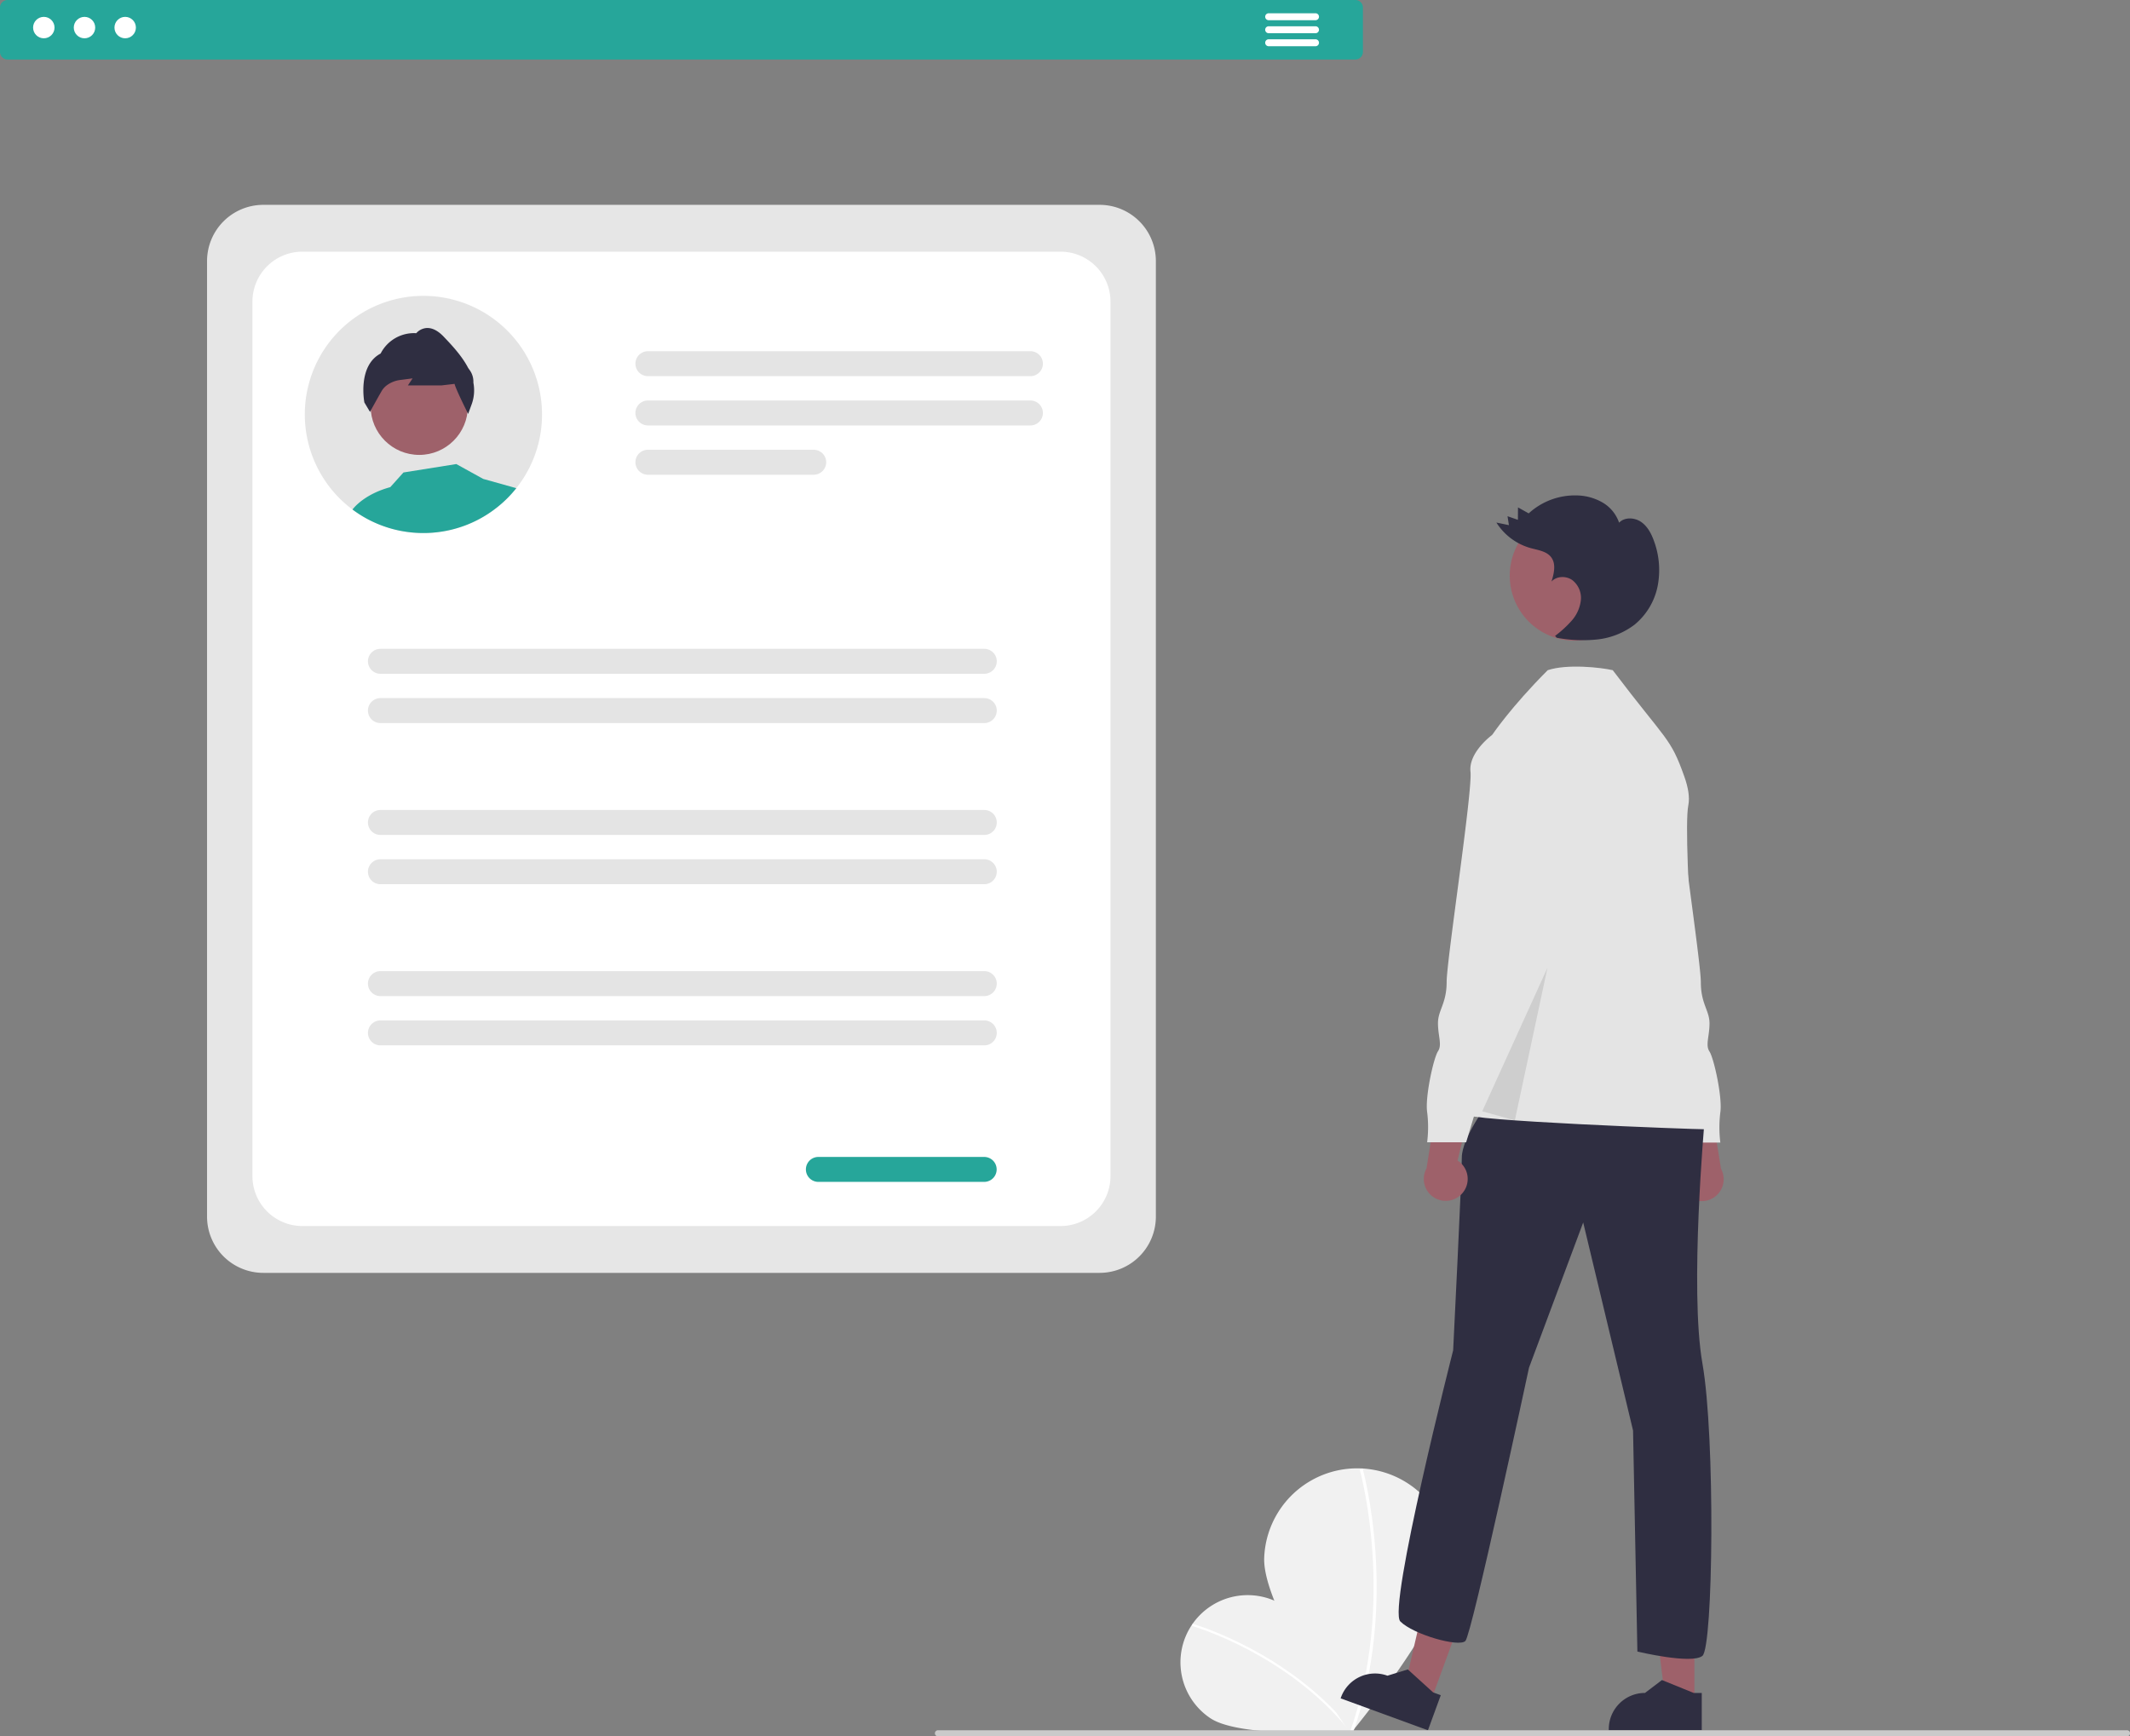 <?xml version="1.0" encoding="UTF-8" standalone="no"?>
<svg
   data-name="Layer 1"
   width="837.163"
   height="682.584"
   viewBox="0 0 837.163 682.584"
   version="1.1"
   id="svg83"
   sodipodi:docname="undraw_online_cv_re_gn0a.svg"
   inkscape:version="1.1.1 (3bf5ae0d25, 2021-09-20)"
   xmlns:inkscape="http://www.inkscape.org/namespaces/inkscape"
   xmlns:sodipodi="http://sodipodi.sourceforge.net/DTD/sodipodi-0.dtd"
   xmlns="http://www.w3.org/2000/svg"
   xmlns:svg="http://www.w3.org/2000/svg">
  <rect x="0" y="0" width="837.163" height="682.584" fill="#808080" stroke="none"/>
  <defs
     id="defs87" />
  <sodipodi:namedview
     id="namedview85"
     pagecolor="#ffffff"
     bordercolor="#666666"
     borderopacity="1.0"
     inkscape:pageshadow="2"
     inkscape:pageopacity="0.0"
     inkscape:pagecheckerboard="0"
     showgrid="false"
     inkscape:zoom="1.0533497"
     inkscape:cx="418.18972"
     inkscape:cy="341.29218"
     inkscape:window-width="2560"
     inkscape:window-height="1377"
     inkscape:window-x="1912"
     inkscape:window-y="-8"
     inkscape:window-maximized="1"
     inkscape:current-layer="svg83" />
  <path
     d="M686.536,740.284c12.12,8.122,25.928,49.18,25.928,49.18s-43.226,2.818-55.341-5.3a26.413,26.413,0,1,1,29.413-43.88Z"
     transform="translate(-181.419 -108.708)"
     fill="#f1f1f1"
     id="path2" />
  <path
     d="M712.956,789.155l-.677.54C687.578,758.707,650.304,748.004,649.93,747.899l.233-.834C650.539,747.17,688.076,757.942,712.956,789.155Z"
     transform="translate(-181.419 -108.708)"
     fill="#fff"
     id="path4" />
  <path
     d="M751.352,723.904c-.773,20.177-39.129,66.254-39.129,66.254s-34.7-48.889-33.929-69.059a36.556,36.556,0,1,1,73.059,2.805Z"
     transform="translate(-181.419 -108.708)"
     fill="#f1f1f1"
     id="path6" />
  <path
     d="M712.944,790.513l-1.128-.406c18.583-51.602,4.136-103.294,3.988-103.81l1.152-.331C717.106,686.486,731.662,738.537,712.944,790.513Z"
     transform="translate(-181.419 -108.708)"
     fill="#fff"
     id="path8" />
  <path
     d="M613.625,609.097H284.888a22.115,22.115,0,0,1-22.09-22.09V211.326a22.115,22.115,0,0,1,22.09-22.09H613.625A22.115,22.115,0,0,1,635.715,211.326V587.007A22.115,22.115,0,0,1,613.625,609.097Z"
     transform="translate(-181.419 -108.708)"
     fill="#e6e6e6"
     id="path10" />
  <path
     d="M598.264,590.686H300.249a19.636,19.636,0,0,1-19.614-19.614v-343.812a19.636,19.636,0,0,1,19.614-19.614h298.015a19.636,19.636,0,0,1,19.614,19.614v343.812A19.636,19.636,0,0,1,598.264,590.686Z"
     transform="translate(-181.419 -108.708)"
     fill="#fff"
     id="path12" />
  <path
     d="M586.408,256.581H436.068a4.903,4.903,0,1,1,0-9.806H586.408a4.903,4.903,0,1,1,0,9.806Z"
     transform="translate(-181.419 -108.708)"
     fill="#e4e4e4"
     id="path14" />
  <path
     d="M586.408,275.955H436.068a4.903,4.903,0,0,1,0-9.807H586.408a4.903,4.903,0,0,1,0,9.807Z"
     transform="translate(-181.419 -108.708)"
     fill="#e4e4e4"
     id="path16" />
  <path
     d="M501.237,295.33h-65.169a4.903,4.903,0,0,1,0-9.807H501.237a4.903,4.903,0,1,1,0,9.807Z"
     transform="translate(-181.419 -108.708)"
     fill="#e4e4e4"
     id="path18" />
  <path
     d="M568.279,373.581H330.939a4.903,4.903,0,1,1,0-9.806H568.279a4.903,4.903,0,1,1,0,9.806Z"
     transform="translate(-181.419 -108.708)"
     fill="#e4e4e4"
     id="path20" />
  <path
     d="M568.279,392.955H330.939a4.903,4.903,0,1,1,0-9.807H568.279a4.903,4.903,0,0,1,0,9.807Z"
     transform="translate(-181.419 -108.708)"
     fill="#e4e4e4"
     id="path22" />
  <path
     d="M568.279,436.935H330.939a4.903,4.903,0,1,1,0-9.806H568.279a4.903,4.903,0,1,1,0,9.806Z"
     transform="translate(-181.419 -108.708)"
     fill="#e4e4e4"
     id="path24" />
  <path
     d="M568.279,456.309H330.939a4.903,4.903,0,1,1,0-9.807H568.279a4.903,4.903,0,1,1,0,9.807Z"
     transform="translate(-181.419 -108.708)"
     fill="#e4e4e4"
     id="path26" />
  <path
     d="M568.279,500.288H330.939a4.903,4.903,0,1,1,0-9.806H568.279a4.903,4.903,0,1,1,0,9.806Z"
     transform="translate(-181.419 -108.708)"
     fill="#e4e4e4"
     id="path28" />
  <path
     d="M568.279,519.663H330.939a4.903,4.903,0,0,1,0-9.807H568.279a4.903,4.903,0,1,1,0,9.807Z"
     transform="translate(-181.419 -108.708)"
     fill="#e4e4e4"
     id="path30" />
  <path
     d="M568.237,573.33h-65.169a4.903,4.903,0,0,1,0-9.807H568.237a4.903,4.903,0,0,1,0,9.807Z"
     transform="translate(-181.419 -108.708)"
     fill="#6c63ff"
     id="path32"
     style="fill:#26a69a;fill-opacity:1" />
  <path
     d="M394.452,271.626a46.449,46.449,0,0,1-10.11,28.99,45.77,45.77,0,0,1-7.2,7.26,46.436,46.436,0,0,1-25.48,10.22c-1.27.11-2.55.16-3.84.16a46.397,46.397,0,0,1-7.63-.63c-.89-.14-1.76-.31-2.63-.51a43.81,43.81,0,0,1-4.48-1.25,46.408,46.408,0,0,1-13.26-6.96c-1.07-.8-2.1-1.65-3.1-2.55a42.021,42.021,0,0,1-3.47-3.46c-.29-.32-.58-.65-.86-.98a46.617,46.617,0,1,1,82.06-30.29Z"
     transform="translate(-181.419 -108.708)"
     fill="#e4e4e4"
     id="path34" />
  <circle
     cx="164.78"
     cy="159.723"
     r="19.109"
     fill="#9e616a"
     id="circle36" />
  <path
     d="M367.472,259.116a7.731,7.731,0,0,0-1.37-4.8l-.69-.98c-2.49-4.8-6.6-9.12-9.61-12.28-2.26-2.37-4.52-3.51-6.69-3.4a5.99,5.99,0,0,0-4.09,2.04,14.716,14.716,0,0,0-14,7.99c-9.15,4.83-6.42,19.09-6.39,19.24l2.21,3.71.25-.47c0-.01.03-.05.07-.13.43-.77,2.77-5.05,4.35-7.76a7.67,7.67,0,0,1,2.25-2.32,11.202,11.202,0,0,1,4.96-1.87l4.86-.63-1.84,2.76H354.981l5.09-.6c.51,2.09,4.55,10.2,5.04,11.18l.04.08.27.55,1.51-4.15A16.047,16.047,0,0,0,367.472,259.116Z"
     transform="translate(-181.419 -108.708)"
     fill="#2f2e41"
     id="path38" />
  <path
     d="M319.961,309.006c.82-1.08,5.07-6.12,14.85-8.79l5.18-5.77,20.77-3.31,10.57,5.84,13.01,3.64a45.759,45.759,0,0,1-7.2,7.26,46.437,46.437,0,0,1-25.48,10.22c-1.27.11-2.55.16-3.84.16a46.392,46.392,0,0,1-7.63-.63c-.89-.14-1.76-.31-2.63-.51a43.77,43.77,0,0,1-4.48-1.25,46.178,46.178,0,0,1-13.12-6.86c-.05-.03-.09-.07-.14-.1Z"
     transform="translate(-181.419 -108.708)"
     fill="#6c63ff"
     id="path40"
     style="fill:#26a69a;fill-opacity:1" />
  <path
     d="M714.127,132.096H184.386a2.97,2.97,0,0,1-2.967-2.967V111.675a2.97,2.97,0,0,1,2.967-2.967H714.127a2.97,2.97,0,0,1,2.967,2.967v17.454A2.97,2.97,0,0,1,714.127,132.096Z"
     transform="translate(-181.419 -108.708)"
     fill="#6c63ff"
     id="path42"
     style="fill:#26a69a;fill-opacity:1" />
  <circle
     id="a85e5c17-ea9f-4706-8082-8afb2e9db2dc"
     data-name="Ellipse 90"
     cx="17.22"
     cy="10.843"
     r="4.213"
     fill="#fff" />
  <circle
     id="b621e56c-df3f-4a6b-a567-05f014ec6f14"
     data-name="Ellipse 91"
     cx="33.21"
     cy="10.843"
     r="4.213"
     fill="#fff" />
  <circle
     id="f2c0e2e9-064c-4994-bbee-183d3c3fcd77"
     data-name="Ellipse 92"
     cx="49.201"
     cy="10.843"
     r="4.213"
     fill="#fff" />
  <path
     d="M698.46,116.651H680.047a1.364,1.364,0,0,1,0-2.728h18.413a1.364,1.364,0,1,1,0,2.728Z"
     transform="translate(-181.419 -108.708)"
     fill="#fff"
     id="path47" />
  <path
     d="M698.46,121.766H680.047a1.364,1.364,0,0,1,0-2.728h18.413a1.364,1.364,0,1,1,0,2.728Z"
     transform="translate(-181.419 -108.708)"
     fill="#fff"
     id="path49" />
  <path
     d="M698.46,126.881H680.047a1.364,1.364,0,0,1,0-2.728h18.413a1.364,1.364,0,0,1,0,2.728Z"
     transform="translate(-181.419 -108.708)"
     fill="#fff"
     id="path51" />
  <path
     d="M843.895,578.08a8.566,8.566,0,0,1,1.708-13.024l-7.02-29.621,14.858,5.428,4.389,27.296a8.613,8.613,0,0,1-13.935,9.92Z"
     transform="translate(-181.419 -108.708)"
     fill="#9e616a"
     id="path53" />
  <path
     d="M808.164,453.952l5.963,15.334s-2.556,15.334,1.704,18.741,2.556,3.408,2.556,5.963a13.104,13.104,0,0,0,5.111,9.371c3.407,2.556,18.741,54.52,18.741,54.52h15.334a48.042,48.042,0,0,1,0-11.926c.852-5.963-2.556-21.297-4.259-23.852s0-5.963,0-11.074-3.407-7.667-3.407-16.186-10.222-74.965-9.371-82.632-8.519-14.482-8.519-14.482h-8.519Z"
     transform="translate(-181.419 -108.708)"
     fill="#e4e4e4"
     id="path55" />
  <polygon
     points="665.96 669.223 654.628 669.223 649.237 625.511 665.962 625.512 665.96 669.223"
     fill="#9e616a"
     id="polygon57" />
  <path
     d="M850.269,788.916l-36.541-.001v-.462A14.224,14.224,0,0,1,827.951,774.23h.001l6.675-5.064L847.08,774.231l3.19 0Z"
     transform="translate(-181.419 -108.708)"
     fill="#2f2e41"
     id="path59" />
  <polygon
     points="562.289 668.899 551.647 665.005 561.6 622.102 577.308 627.849 562.289 668.899"
     fill="#9e616a"
     id="polygon61" />
  <path
     d="M742.648,788.916l-34.317-12.555.159-.434a14.224,14.224,0,0,1,18.243-8.471l.001 0,8.008-2.463,9.956,9.035,2.996,1.096Z"
     transform="translate(-181.419 -108.708)"
     fill="#2f2e41"
     id="path63" />
  <path
     d="M822.411,573.53s-7.667,37.482,5.111,34.075,7.667-35.779,7.667-35.779Z"
     transform="translate(-181.419 -108.708)"
     fill="#a0616a"
     id="path65" />
  <path
     d="M766.188,542.437s-10.222,13.63-10.222,21.297-3.408,75.817-3.408,75.817S726.693,741.034,731.804,746.145s23.001,10.222,25.556,7.667,25.013-107.447,25.013-107.447L803.67,589.29l19.593,81.78,1.704,86.891s21.297,5.111,25.556,1.704,5.111-86.039,0-115.003.852-95.41.852-95.41Z"
     transform="translate(-181.419 -108.708)"
     fill="#2f2e41"
     id="path67" />
  <circle
     cx="618.932"
     cy="226.298"
     r="25.556"
     fill="#9e616a"
     id="circle69" />
  <path
     d="M767.891,397.618s7.358-10.964,21.84-25.446c7.667-2.556,20.951-1.066,25.556,0,21.297,28.112,22.637,26.244,28.181,41.951,1.438,4.073,2.156,7.986,1.517,11.181-2.556,12.778,5.537,116.281,6.389,119.688s6.815,7.667.852,7.667-96.262-3.407-94.558-5.963S767.891,397.618,767.891,397.618Z"
     transform="translate(-181.419 -108.708)"
     fill="#e4e4e4"
     id="path71" />
  <polygon
     points="582.572 436.864 608.196 380.486 595.384 440.445 582.572 436.864"
     opacity="0.1"
     style="isolation:isolate"
     id="polygon73" />
  <path
     d="M792.619,358.682a43.489,43.489,0,0,0,6.575-6.034,14.594,14.594,0,0,0,3.562-8.045,8.861,8.861,0,0,0-3.379-7.855c-2.434-1.72-6.146-1.62-8.166.571.976-3.155,1.868-6.877-.109-9.523-1.799-2.408-5.156-2.817-8.055-3.611a23.342,23.342,0,0,1-13.494-10.052l4.923,1.019-.549-3.51,4.08,1.419.036-4.888,4.211,2.356a26.884,26.884,0,0,1,18.94-7.057,20.942,20.942,0,0,1,10.042,2.757,14.701,14.701,0,0,1,6.543,7.951c2.167-2.25,6.032-2.076,8.614-.318s4.099,4.7,5.14,7.645a32.996,32.996,0,0,1,1.388,17.653,26.279,26.279,0,0,1-9.026,15.084,29.305,29.305,0,0,1-14.7,5.848,54.857,54.857,0,0,1-15.95-.682"
     transform="translate(-181.419 -108.708)"
     fill="#2f2e41"
     id="path75" />
  <path
     d="M756.013,577.969a8.566,8.566,0,0,0-1.708-13.024l7.02-29.621-14.858,5.428-4.389,27.296a8.613,8.613,0,0,0,13.935,9.92Z"
     transform="translate(-181.419 -108.708)"
     fill="#9e616a"
     id="path77" />
  <path
     d="M776.41,397.618h-8.519s-9.371,6.815-8.519,14.482-9.371,74.113-9.371,82.632-3.407,11.074-3.407,16.186,1.704,8.519,0,11.074-5.111,17.889-4.259,23.852a48.042,48.042,0,0,1,0,11.926h15.334s15.334-51.964,18.741-54.52a13.104,13.104,0,0,0,5.111-9.371c0-2.556-1.704-2.556,2.556-5.963s1.704-18.741,1.704-18.741l5.963-15.334Z"
     transform="translate(-181.419 -108.708)"
     fill="#e4e4e4"
     id="path79" />
  <path
     d="M1017.391,791.292h-467.294a1.191,1.191,0,1,1,0-2.381h467.294a1.191,1.191,0,1,1,0,2.381Z"
     transform="translate(-181.419 -108.708)"
     fill="#cacaca"
     id="path81" />
</svg>
